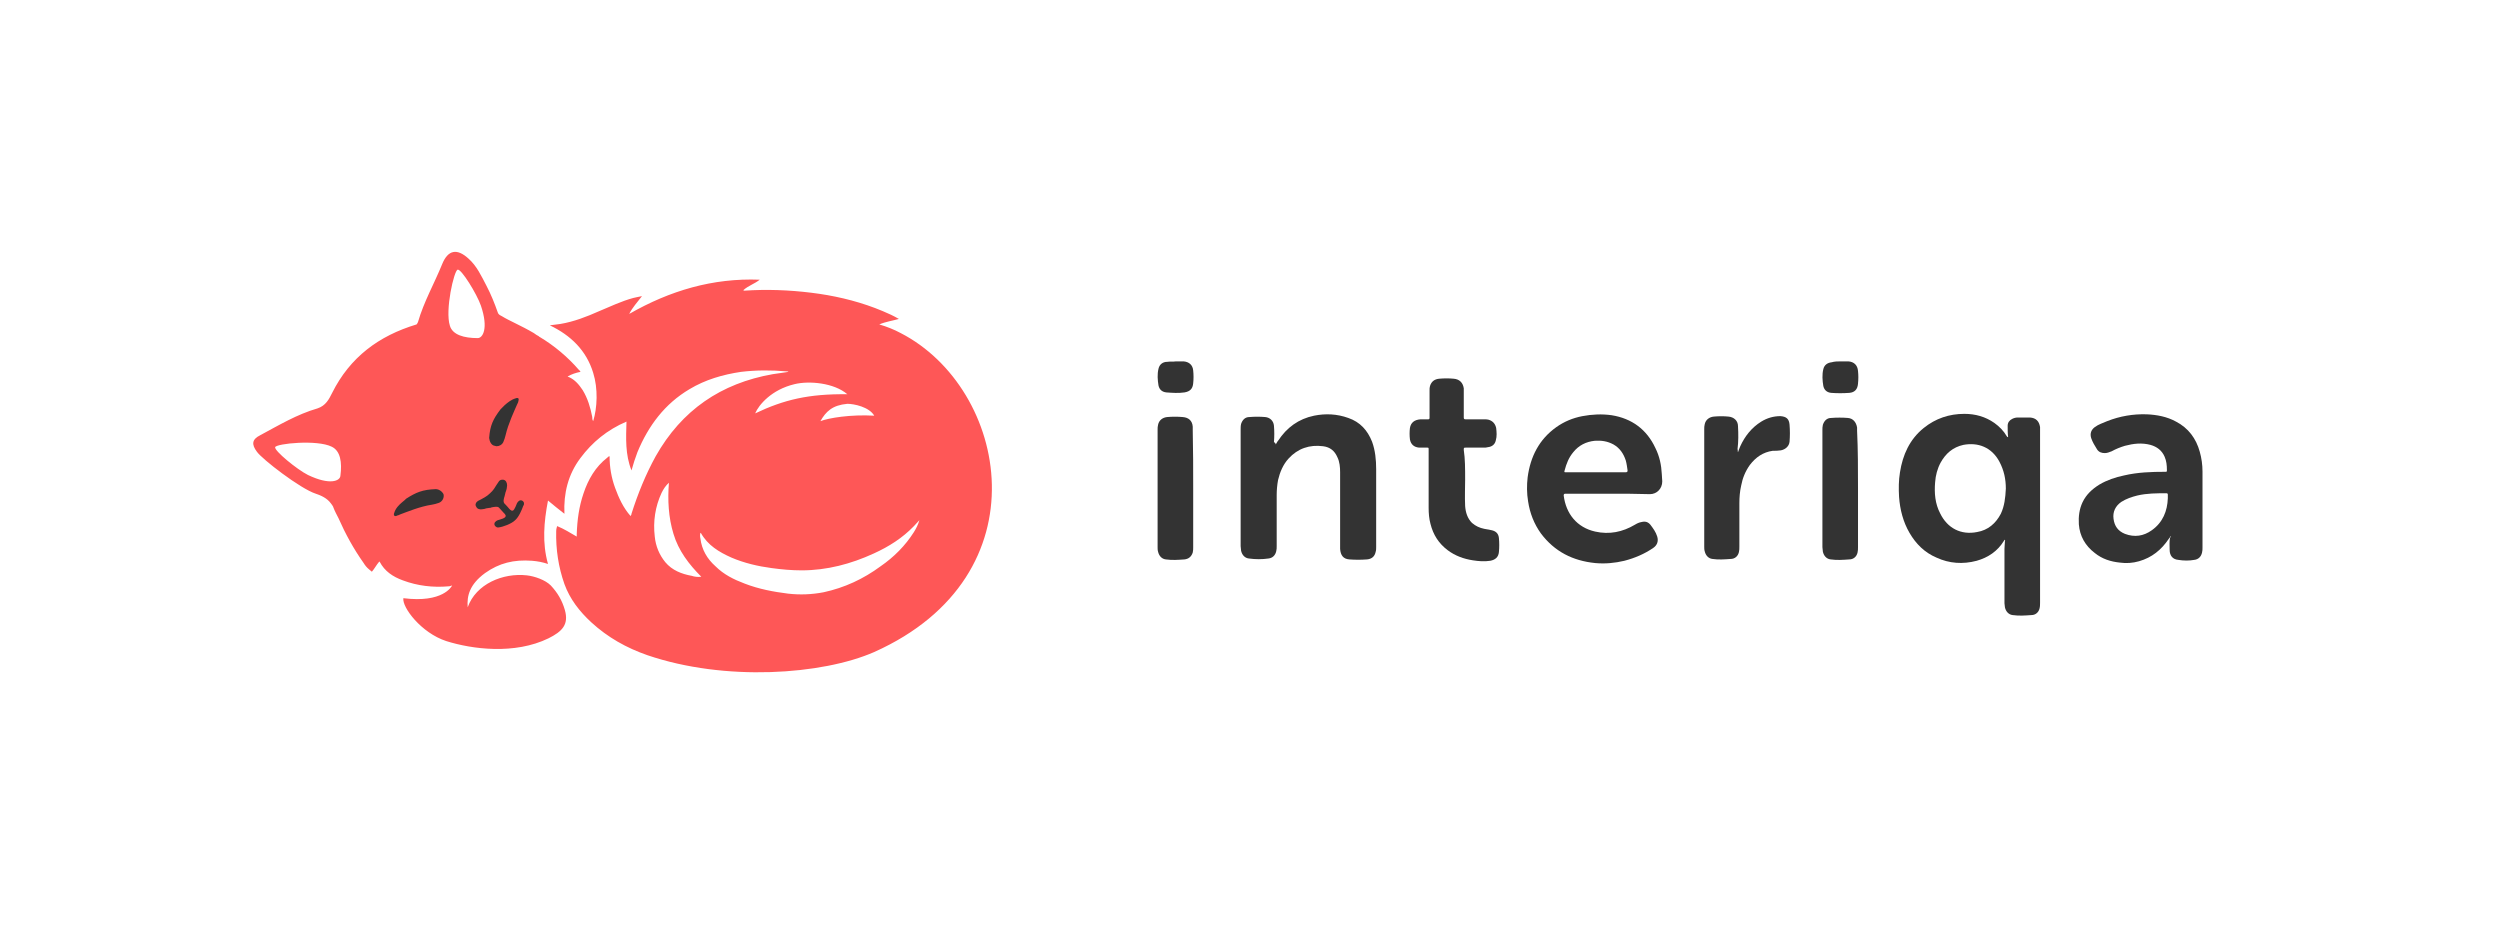 <?xml version="1.0" encoding="utf-8"?>
<!-- Generator: Adobe Illustrator 17.1.0, SVG Export Plug-In . SVG Version: 6.00 Build 0)  -->
<!DOCTYPE svg PUBLIC "-//W3C//DTD SVG 1.1//EN" "http://www.w3.org/Graphics/SVG/1.1/DTD/svg11.dtd">
<svg version="1.1" id="Слой_1" xmlns="http://www.w3.org/2000/svg" xmlns:xlink="http://www.w3.org/1999/xlink" x="0px" y="0px"
	 viewBox="0 0 547.9 203.1" enable-background="new 0 0 547.9 203.1" xml:space="preserve">
<g>
	<g>
		<path fill="#333333" d="M352.5,108.2c-3.1,0-6.2,0-9.4,0c-0.3,0-0.4,0.1-0.4,0.4c0.5,4,2.9,7,6.9,7.9c3.1,0.7,6,0.1,8.7-1.5
			c0.5-0.3,0.9-0.5,1.5-0.6c0.8-0.2,1.4,0,1.9,0.6c0.6,0.8,1.2,1.6,1.5,2.6c0.3,1,0,1.9-0.9,2.5c-1.9,1.3-4,2.2-6.3,2.8
			c-2.1,0.5-4.2,0.7-6.4,0.5c-4.9-0.5-8.9-2.5-11.9-6.5c-1.5-2.1-2.4-4.4-2.8-7c-0.3-1.8-0.3-3.6-0.1-5.3c0.6-4.5,2.5-8.3,6.3-11
			c1.7-1.2,3.6-2,5.7-2.4c2.1-0.4,4.3-0.5,6.4-0.2c4.4,0.7,7.7,3.1,9.6,7.2c0.9,1.8,1.3,3.7,1.4,5.7c0,0.5,0.1,1.1,0.1,1.6
			c0,1.6-1.2,2.8-2.7,2.8C358.7,108.2,355.6,108.2,352.5,108.2z M349.8,103.5c2.2,0,4.4,0,6.5,0c0.3,0,0.4-0.1,0.4-0.4
			c-0.1-0.7-0.2-1.5-0.4-2.2c-0.5-1.5-1.3-2.7-2.7-3.5c-1.3-0.7-2.6-0.9-4.1-0.8c-1.9,0.2-3.5,1-4.7,2.5c-1,1.2-1.5,2.5-1.9,4
			c-0.1,0.4-0.1,0.4,0.3,0.4C345.5,103.5,347.7,103.5,349.8,103.5z"/>
		<path fill="#333333" d="M279.6,97.4c0.2-0.3,0.3-0.6,0.5-0.8c1.9-2.9,4.5-4.8,7.9-5.5c2.5-0.5,5-0.4,7.5,0.5
			c2.6,0.9,4.2,2.7,5.2,5.2c0.7,1.9,0.9,4,0.9,6c0,5.7,0,11.4,0,17.1c0,0.3,0,0.7-0.1,1c-0.2,1-0.8,1.6-1.9,1.7
			c-1.3,0.1-2.6,0.1-3.9,0c-1.3-0.1-1.9-0.9-2-2.3c0-0.2,0-0.4,0-0.7c0-5.4,0-10.7,0-16.1c0-1.1-0.1-2.3-0.6-3.3
			c-0.6-1.4-1.6-2.2-3.1-2.4c-3-0.4-5.6,0.5-7.6,2.7c-1.2,1.3-1.9,3-2.3,4.7c-0.2,1.1-0.3,2.2-0.3,3.3c0,3.7,0,7.5,0,11.2
			c0,0.4,0,0.7-0.1,1.1c-0.2,0.9-0.8,1.5-1.7,1.6c-1.4,0.2-2.8,0.2-4.3,0c-0.9-0.1-1.5-0.8-1.7-1.7c0-0.3-0.1-0.7-0.1-1
			c0-8.5,0-17,0-25.5c0-0.4,0-0.9,0.1-1.3c0.3-0.9,0.9-1.5,1.8-1.5c1.2-0.1,2.3-0.1,3.5,0c1,0.1,1.8,0.8,1.9,1.9
			c0.1,1.2,0.1,2.4,0,3.6C279.6,97.1,279.5,97.2,279.6,97.4z"/>
		<path fill="#333333" d="M321.1,105.1c0,1.7-0.1,3.7,0,5.8c0.1,1.4,0.5,2.7,1.5,3.7c0.8,0.7,1.7,1.1,2.7,1.3
			c0.5,0.1,1.1,0.2,1.6,0.3c0.9,0.2,1.5,0.7,1.6,1.7c0.1,1,0.1,2.1,0,3.1c-0.1,1.1-0.8,1.7-1.9,1.9c-1.3,0.2-2.5,0.1-3.8-0.1
			c-2-0.3-3.9-1-5.5-2.2c-2-1.5-3.2-3.4-3.8-5.8c-0.3-1.1-0.4-2.3-0.4-3.5c0-4.3,0-8.5,0-12.8c0-0.4,0-0.4-0.4-0.4
			c-0.6,0-1.1,0-1.7,0c-1.1-0.1-1.8-0.7-2-1.8c-0.1-0.8-0.1-1.7,0-2.5c0.2-1.2,1-1.8,2.3-1.9c0.6,0,1.1,0,1.7,0
			c0.2,0,0.3-0.1,0.3-0.3c0-2,0-4,0-6c0-0.4,0-0.7,0.1-1c0.3-1,1-1.5,2-1.6c1.1-0.1,2.2-0.1,3.2,0c1.2,0.1,2,0.8,2.2,2.1
			c0,0.2,0,0.5,0,0.7c0,1.9,0,3.8,0,5.7c0,0.3,0.1,0.4,0.4,0.4c1.4,0,2.7,0,4.1,0c0.4,0,0.7,0,1,0.1c0.9,0.3,1.4,0.9,1.6,1.8
			c0.1,0.9,0.2,1.8-0.1,2.8c-0.2,0.8-0.8,1.3-1.7,1.4c-0.3,0.1-0.6,0.1-1,0.1c-1.3,0-2.6,0-3.8,0c-0.5,0-0.5,0-0.5,0.5
			C321.1,100.6,321.1,102.7,321.1,105.1z"/>
		<path fill="#333333" d="M261.5,107.1c0,4.3,0,8.5,0,12.8c0,0.4,0,0.8-0.1,1.2c-0.3,0.9-0.9,1.4-1.8,1.5c-1.4,0.1-2.7,0.2-4.1,0
			c-0.9-0.1-1.5-0.8-1.7-1.7c-0.1-0.3-0.1-0.7-0.1-1c0-8.6,0-17.1,0-25.7c0-0.4,0-0.7,0.1-1.1c0.2-1,1-1.6,2-1.7
			c1.1-0.1,2.3-0.1,3.4,0c1.3,0.1,2.1,0.8,2.2,2.1c0,0.2,0,0.5,0,0.7C261.5,98.6,261.5,102.8,261.5,107.1z"/>
		<path fill="#333333" d="M257.7,79.2c0.6,0,1.1,0,1.7,0c1.2,0.1,2,0.8,2.1,2c0.1,0.9,0.1,1.9,0,2.8c-0.1,1.2-0.7,1.8-1.9,2
			c-1.3,0.2-2.7,0.1-4,0c-0.9-0.1-1.5-0.6-1.7-1.5c-0.2-1.2-0.3-2.5,0-3.7c0.2-0.9,0.9-1.5,1.9-1.5
			C256.5,79.2,257.1,79.3,257.7,79.2C257.7,79.3,257.7,79.3,257.7,79.2z"/>
		<path fill="#333333" d="M440.1,95.8c-0.1-0.8-0.1-1.7-0.1-2.5c0-0.7,0.4-1.2,1-1.5c0.4-0.2,0.8-0.3,1.2-0.3c0.9,0,1.8,0,2.7,0
			c1.3,0.1,2,0.8,2.2,2.1c0,0.2,0,0.5,0,0.7c0,12.6,0,25.1,0,37.7c0,0.4,0,0.9-0.1,1.3c-0.2,0.9-0.9,1.5-1.8,1.5
			c-1.4,0.1-2.7,0.2-4.1,0c-0.9-0.1-1.5-0.8-1.7-1.7c0-0.3-0.1-0.6-0.1-0.9c0-4,0-7.9,0-11.9c0-0.6,0.1-1.2,0.1-1.7
			c0-0.1,0.1-0.2,0-0.3c-0.1,0-0.1,0.1-0.2,0.2c-1.4,2.3-3.5,3.7-6,4.4c-3,0.8-6,0.6-8.8-0.7c-2.6-1.1-4.5-3-5.9-5.4
			c-1.4-2.4-2.1-5.1-2.3-7.9c-0.1-1.8-0.1-3.6,0.2-5.4c0.6-3.8,2.1-7.2,5.2-9.7c2.6-2.1,5.6-3.1,8.9-3.1c2.4,0,4.6,0.6,6.6,2
			c1.1,0.8,2,1.7,2.7,2.9C439.9,95.7,439.9,95.8,440.1,95.8z M439.6,107.1c0-2.1-0.4-4-1.4-5.9c-1.7-3.2-4.7-4.3-7.9-3.7
			c-2.3,0.5-3.9,1.9-5,3.9c-0.7,1.3-1.1,2.8-1.2,4.3c-0.2,2.4,0,4.7,1.1,6.8c1.6,3.3,4.6,4.8,8.1,4.1c2.4-0.4,4.1-1.9,5.2-4
			C439.3,110.9,439.5,109.1,439.6,107.1z"/>
		<path fill="#333333" d="M475.7,117.5c-0.1,0.2-0.2,0.4-0.4,0.6c-1.6,2.4-3.7,4.1-6.5,4.9c-1.4,0.4-2.8,0.5-4.2,0.3
			c-2-0.2-3.9-0.8-5.5-2.1c-2.1-1.6-3.3-3.7-3.5-6.3c-0.1-1.7,0.1-3.3,0.8-4.8c0.8-1.7,2.1-2.9,3.7-3.9c1.7-1,3.5-1.6,5.4-2
			c3-0.7,6-0.8,9-0.8c0.4,0,0.4,0,0.4-0.4c0-1-0.1-2-0.5-2.9c-0.6-1.4-1.7-2.2-3.1-2.6c-1.9-0.5-3.7-0.3-5.6,0.2
			c-1,0.3-2,0.7-2.9,1.2c-0.5,0.2-1,0.4-1.5,0.4c-0.7,0-1.3-0.2-1.7-0.8c-0.5-0.8-1-1.6-1.3-2.5c-0.3-1,0-1.8,0.8-2.4
			c0.8-0.6,1.8-0.9,2.7-1.3c2.8-1.1,5.7-1.6,8.7-1.5c2.2,0.1,4.4,0.5,6.4,1.6c2.7,1.4,4.4,3.7,5.2,6.6c0.4,1.4,0.6,2.9,0.6,4.3
			c0,5.6,0,11.2,0,16.7c0,0.4,0,0.7-0.1,1.1c-0.2,0.9-0.8,1.5-1.7,1.6c-1.1,0.2-2.3,0.2-3.5,0c-1.2-0.1-1.9-0.9-1.9-2.2
			c0-0.9-0.1-1.8,0.1-2.7C475.8,117.7,475.8,117.6,475.7,117.5z M475.1,109.2c0-0.3,0-0.5,0-0.8c0-0.2-0.1-0.3-0.3-0.3
			c-2.1,0-4.3,0-6.4,0.5c-1.2,0.3-2.4,0.7-3.5,1.4c-1.3,0.9-1.9,2.2-1.7,3.7c0.2,1.6,1,2.7,2.5,3.3c2.1,0.8,4.1,0.5,5.9-0.8
			C474,114.5,475,112,475.1,109.2z"/>
		<path fill="#333333" d="M380.9,99.1c0.2-0.5,0.3-0.9,0.5-1.3c1-2.2,2.5-4.1,4.6-5.4c1.3-0.8,2.7-1.2,4.2-1.2
			c1.3,0.1,1.9,0.6,2,1.9c0.1,1.2,0.1,2.5,0,3.7c-0.1,1-0.9,1.7-1.9,1.9c-0.6,0.1-1.2,0.1-1.8,0.1c-2.1,0.3-3.7,1.4-5,3.1
			c-1,1.4-1.6,2.9-1.9,4.5c-0.3,1.3-0.4,2.6-0.4,3.9c0,3.2,0,6.4,0,9.5c0,0.4,0,0.8-0.1,1.2c-0.2,0.9-0.9,1.5-1.8,1.5
			c-1.3,0.1-2.7,0.2-4,0c-0.9-0.1-1.5-0.8-1.7-1.7c-0.1-0.3-0.1-0.7-0.1-1c0-8.6,0-17.1,0-25.7c0-0.4,0-0.7,0.1-1.1
			c0.2-1,1-1.6,2-1.7c1.1-0.1,2.2-0.1,3.2,0c1.2,0.1,2.1,0.9,2.1,2.1c0.1,1.7,0.1,3.4-0.1,5C380.9,98.8,380.8,98.9,380.9,99.1z"/>
		<path fill="#333333" d="M407.2,107.1c0,4.3,0,8.5,0,12.8c0,0.4,0,0.8-0.1,1.2c-0.2,0.9-0.9,1.5-1.8,1.5c-1.4,0.1-2.7,0.2-4.1,0
			c-0.9-0.1-1.5-0.8-1.7-1.7c0-0.3-0.1-0.7-0.1-1c0-8.5,0-17.1,0-25.6c0-0.4,0-0.8,0.1-1.2c0.3-0.9,0.9-1.5,1.8-1.5
			c1.2-0.1,2.5-0.1,3.7,0c1.1,0.1,1.8,0.9,2,2.1c0,0.2,0,0.5,0,0.7C407.2,98.6,407.2,102.8,407.2,107.1z"/>
		<path fill="#333333" d="M403.4,79.2c0.6,0,1.1,0,1.7,0c1.2,0.1,2,0.8,2.1,2.1c0.1,0.9,0.1,1.8,0,2.8c-0.1,1.2-0.7,1.9-1.9,2
			c-1.3,0.1-2.7,0.1-4,0c-0.9-0.1-1.5-0.6-1.7-1.5c-0.2-1.2-0.3-2.5,0-3.7c0.2-0.9,0.9-1.4,1.8-1.5
			C402.1,79.2,402.8,79.2,403.4,79.2z"/>
	</g>
	<g>
		<path fill="#FE5757" d="M197.4,73c-1.5-0.8-3-1.4-4.7-1.9c1.4-0.6,2.9-0.8,4.3-1.2c-1.2-0.7-2.3-1.2-3.5-1.7
			c-4.5-1.9-9.2-3.1-13.9-3.8c-4.8-0.7-9.7-1-14.6-0.8c-0.6,0-1.2,0.1-1.9,0.1c0,0-0.1,0-0.2-0.1c1.1-1,2.5-1.4,3.6-2.3
			c-10.3-0.4-19.7,2.4-28.6,7.5c0.7-1.4,1.8-2.6,2.8-3.9c-0.7,0.1-1.3,0.3-1.9,0.4c-2.6,0.7-5.1,1.9-7.5,2.9
			c-2.7,1.2-5.5,2.3-8.5,2.8c-0.7,0.1-1.5,0.2-2.3,0.3c4.6,2.2,8,5.5,9.5,10.4c1.1,3.5,0.9,7.7,0,10.6c-0.2-0.3-0.2-0.6-0.2-0.9
			c-0.4-2.1-1-4.1-2.1-5.9c-0.8-1.2-1.7-2.3-3.1-2.9c0,0-0.1,0-0.2-0.1c0.9-0.5,1.8-0.8,2.8-1c0-0.2-0.2-0.3-0.3-0.4
			c-2.5-2.9-5.5-5.4-8.7-7.3l0,0c-0.1,0-0.1-0.1-0.1-0.1c-0.4-0.2-0.7-0.4-1.1-0.7c-2.9-1.7-5.4-2.7-7-3.7c-0.4-0.2-0.8-0.4-0.9-0.8
			c-0.7-2-1.5-4-2.5-5.9c-1.1-2.1-2.1-4.3-3.9-5.9c-2.5-2.3-4.5-2-5.8,1.2c-1.7,4.2-4,8.2-5.3,12.7c-0.1,0.2-0.2,0.4-0.3,0.5
			c-8.3,2.5-14.6,7.2-18.5,15c-0.7,1.4-1.4,2.8-3.2,3.4c-4.5,1.3-8.5,3.7-12.6,5.9c-1.8,0.9-1.9,2-0.7,3.6c1.1,1.6,9.5,8.1,12.9,9.2
			c1.2,0.4,2.5,1,3.3,2.1l0,0c0.2,0.3,0.5,0.6,0.6,1c0.3,0.8,0.7,1.5,1.1,2.3c0,0,0,0,0,0c1.5,3.4,3.3,6.7,5.5,9.8
			c0.3,0.5,0.7,1,1.2,1.4c0.2,0.2,0.4,0.3,0.6,0.5c0.6-0.7,1-1.5,1.6-2.2c0.1,0,0.1,0,0.1,0c1.1,2.1,2.9,3.3,5.1,4.1
			c3.2,1.2,6.6,1.6,10,1.3c0.3,0,0.5-0.1,0.8-0.2c-0.1,0.2-2,3.9-10.7,2.8c-0.3,2,3.9,7.6,9.4,9.4c5.7,1.8,15,3,22.4-0.6
			c3-1.5,4.5-3,3.6-6.2c-0.6-2.1-1.6-3.8-3.1-5.4c-1.2-1.2-3.5-2-5.2-2.2c-5.3-0.6-11.2,1.9-13,7c-0.2-2.5,0.4-5,3.8-7.5
			c3.1-2.2,6.3-3,10.3-2.7c1.2,0.1,2.3,0.3,3.5,0.7c-1.3-4.6-0.9-9.2,0-13.9c1.2,1,2.3,1.9,3.6,2.9c-0.2-4.5,0.8-8.6,3.5-12.2
			c2.6-3.5,5.9-6.2,10.1-8c-0.1,3.6-0.3,7.2,1.1,10.7c0.4-1.4,0.8-2.7,1.3-4c2.4-5.8,6-10.6,11.4-13.8c3.5-2.1,7.3-3.2,11.3-3.8
			c3.4-0.4,6.7-0.4,10.1-0.1c0.1,0,0.2,0,0.3,0.1c-1.1,0.2-2.2,0.3-3.4,0.5c-11.4,2-20,7.9-25.7,18c-2.2,4-3.9,8.2-5.3,12.6
			c0,0.2-0.1,0.3-0.2,0.5c-1.6-1.8-2.6-4-3.4-6.2c-0.8-2.2-1.2-4.5-1.2-6.9c-0.2,0-0.3,0.1-0.5,0.3c-2.6,2-4.2,4.8-5.2,7.8
			c-1,2.9-1.4,5.9-1.5,9c0,0.1,0,0.3,0,0.5c-1.4-0.8-2.8-1.7-4.3-2.3c-0.1,0.4-0.2,0.7-0.2,1.1c-0.1,4,0.5,7.9,1.8,11.6
			c1.2,3.3,3.3,6,5.9,8.4c3.6,3.3,7.7,5.6,12.3,7.2c17,5.8,38.3,4.3,49.7-0.7C229.1,126.1,220.9,85.1,197.4,73z M100.3,59.1
			c0.8-0.2,4.2,5.3,5.1,7.9c1.7,5,0.4,7.1-0.7,7.1c-3,0-5.5-0.7-6.1-2.7C97.5,68,99.5,59.3,100.3,59.1z M67.5,104.1
			c-2.4-1.2-7.4-5.3-7.2-6.1c0.3-0.8,9.2-1.7,12.4-0.1c1.9,0.9,2.3,3.4,1.9,6.4C74.5,105.4,72.3,106.4,67.5,104.1z M191.6,91.1
			c-5.2-0.3-10,0.5-11.8,1.2c1.2-2.1,2.6-3.5,5.9-3.8C187.2,88.5,190.5,89.2,191.6,91.1z M174.1,84.2c3.2-0.8,8.7-0.3,11.6,2.2
			c-8.5-0.1-13.9,1.2-20.2,4.2C166.3,88.7,169.1,85.4,174.1,84.2z M151.6,126.2c-2.2-0.4-4.3-1.2-5.8-3c-1.3-1.6-2.1-3.5-2.3-5.6
			c-0.4-3.3,0.1-6.6,1.5-9.6c0.4-0.8,0.9-1.6,1.6-2.2c-0.3,3.8-0.1,7.6,1,11.2c1.1,3.7,3.4,6.7,6.1,9.4
			C152.9,126.5,152.2,126.4,151.6,126.2z M200.3,116.6c-1.9,3-4.4,5.5-7.3,7.5c-3.8,2.8-7.9,4.7-12.5,5.7c-2.6,0.5-5.2,0.6-7.8,0.3
			c-3.2-0.4-6.4-1-9.5-2.2c-2.4-0.9-4.6-2-6.4-3.8c-1.8-1.6-3-3.6-3.3-6.1c-0.1-0.4-0.1-0.8,0-1.2c0,0,0.1,0,0.1,0
			c1.5,2.7,4,4.2,6.7,5.4c2.8,1.2,5.8,1.9,8.8,2.3c2.2,0.3,4.4,0.5,6.6,0.5c5.5,0,10.8-1.4,15.8-3.7c3.3-1.5,6.3-3.4,8.8-6
			c0.4-0.4,0.8-0.9,1.2-1.3C201.2,115,200.8,115.8,200.3,116.6z"/>
		<path fill="#333333" d="M108.4,97.7c0.1,0,0.3,0.1,0.4,0.1c0.6,0,1.2-0.3,1.5-0.9c0.2-0.5,0.4-1,0.5-1.5c0.6-2.6,1.9-5.3,2.5-6.7
			c0.2-0.4,0.3-0.6,0.3-0.8c0.1-0.2,0.1-0.5,0-0.6c-0.1-0.1-0.4-0.1-0.6,0c-1,0.3-1.7,0.9-2.4,1.5c-0.2,0.2-0.4,0.4-0.6,0.6
			c-0.1,0.1-0.2,0.2-0.3,0.3l0,0c-1.6,2.1-2.3,3.5-2.5,6.3C107.3,96.8,107.7,97.6,108.4,97.7z"/>
		<path fill="#333333" d="M95.5,107.2C95.4,107.2,95.4,107.2,95.5,107.2c-2.9,0.1-4.3,0.7-6.5,2.1l0,0c-0.1,0.1-0.2,0.2-0.3,0.3
			c-0.2,0.2-0.4,0.3-0.6,0.5c-0.7,0.6-1.4,1.3-1.7,2.3c-0.1,0.2-0.1,0.5,0,0.6c0.1,0.1,0.2,0.1,0.3,0.1s0.2,0,0.3-0.1
			c0.1,0,0.4-0.1,0.8-0.3c1.4-0.5,4.2-1.7,6.9-2.1c0.5-0.1,1-0.2,1.5-0.4c0.8-0.3,1.2-1.2,1-1.9C96.9,107.7,96.2,107.2,95.5,107.2z"
			/>
		<path fill="#333333" d="M114.8,110.1c-0.1-0.2-0.2-0.3-0.4-0.4c-0.5-0.2-0.9,0.2-1.1,0.6c-0.2,0.5-0.4,1-0.6,1.3
			c-0.4,0.7-0.9,0.1-1.1-0.1c-0.1-0.1-0.4-0.5-0.7-0.8c-0.2-0.2-0.3-0.3-0.3-0.3c-0.4-0.4-0.2-1.1,0-1.7c0-0.2,0.1-0.3,0.1-0.4
			c0-0.2,0.1-0.4,0.2-0.7c0.1-0.3,0.2-0.6,0.2-0.9c0.1-0.4,0-1.1-0.4-1.4c-0.4-0.3-1-0.2-1.3,0.1c-0.2,0.3-0.4,0.6-0.6,0.9
			c-0.3,0.5-0.7,1.2-1.4,1.8c-0.7,0.7-1.4,1-1.9,1.3c-0.3,0.2-0.7,0.3-0.9,0.5c-0.4,0.3-0.5,0.8-0.2,1.2c0.2,0.5,0.9,0.6,1.3,0.5
			c0.3,0,0.6-0.1,0.9-0.2c0.3,0,0.5-0.1,0.7-0.1c0.1,0,0.3,0,0.4-0.1c0.6-0.1,1.4-0.3,1.7,0.1c0,0,0.9,1,1,1.1
			c0.2,0.2,0.8,0.7,0.1,1.1c-0.3,0.2-0.8,0.3-1.4,0.5c-0.5,0.2-0.9,0.6-0.7,1.1c0.1,0.2,0.2,0.3,0.4,0.4c0.1,0.1,0.3,0.1,0.4,0.1
			c1-0.1,2.9-0.8,3.7-1.6c0.8-0.7,1.4-2.1,1.8-3.2C114.8,110.8,114.9,110.4,114.8,110.1z"/>
	</g>
</g>
</svg>
